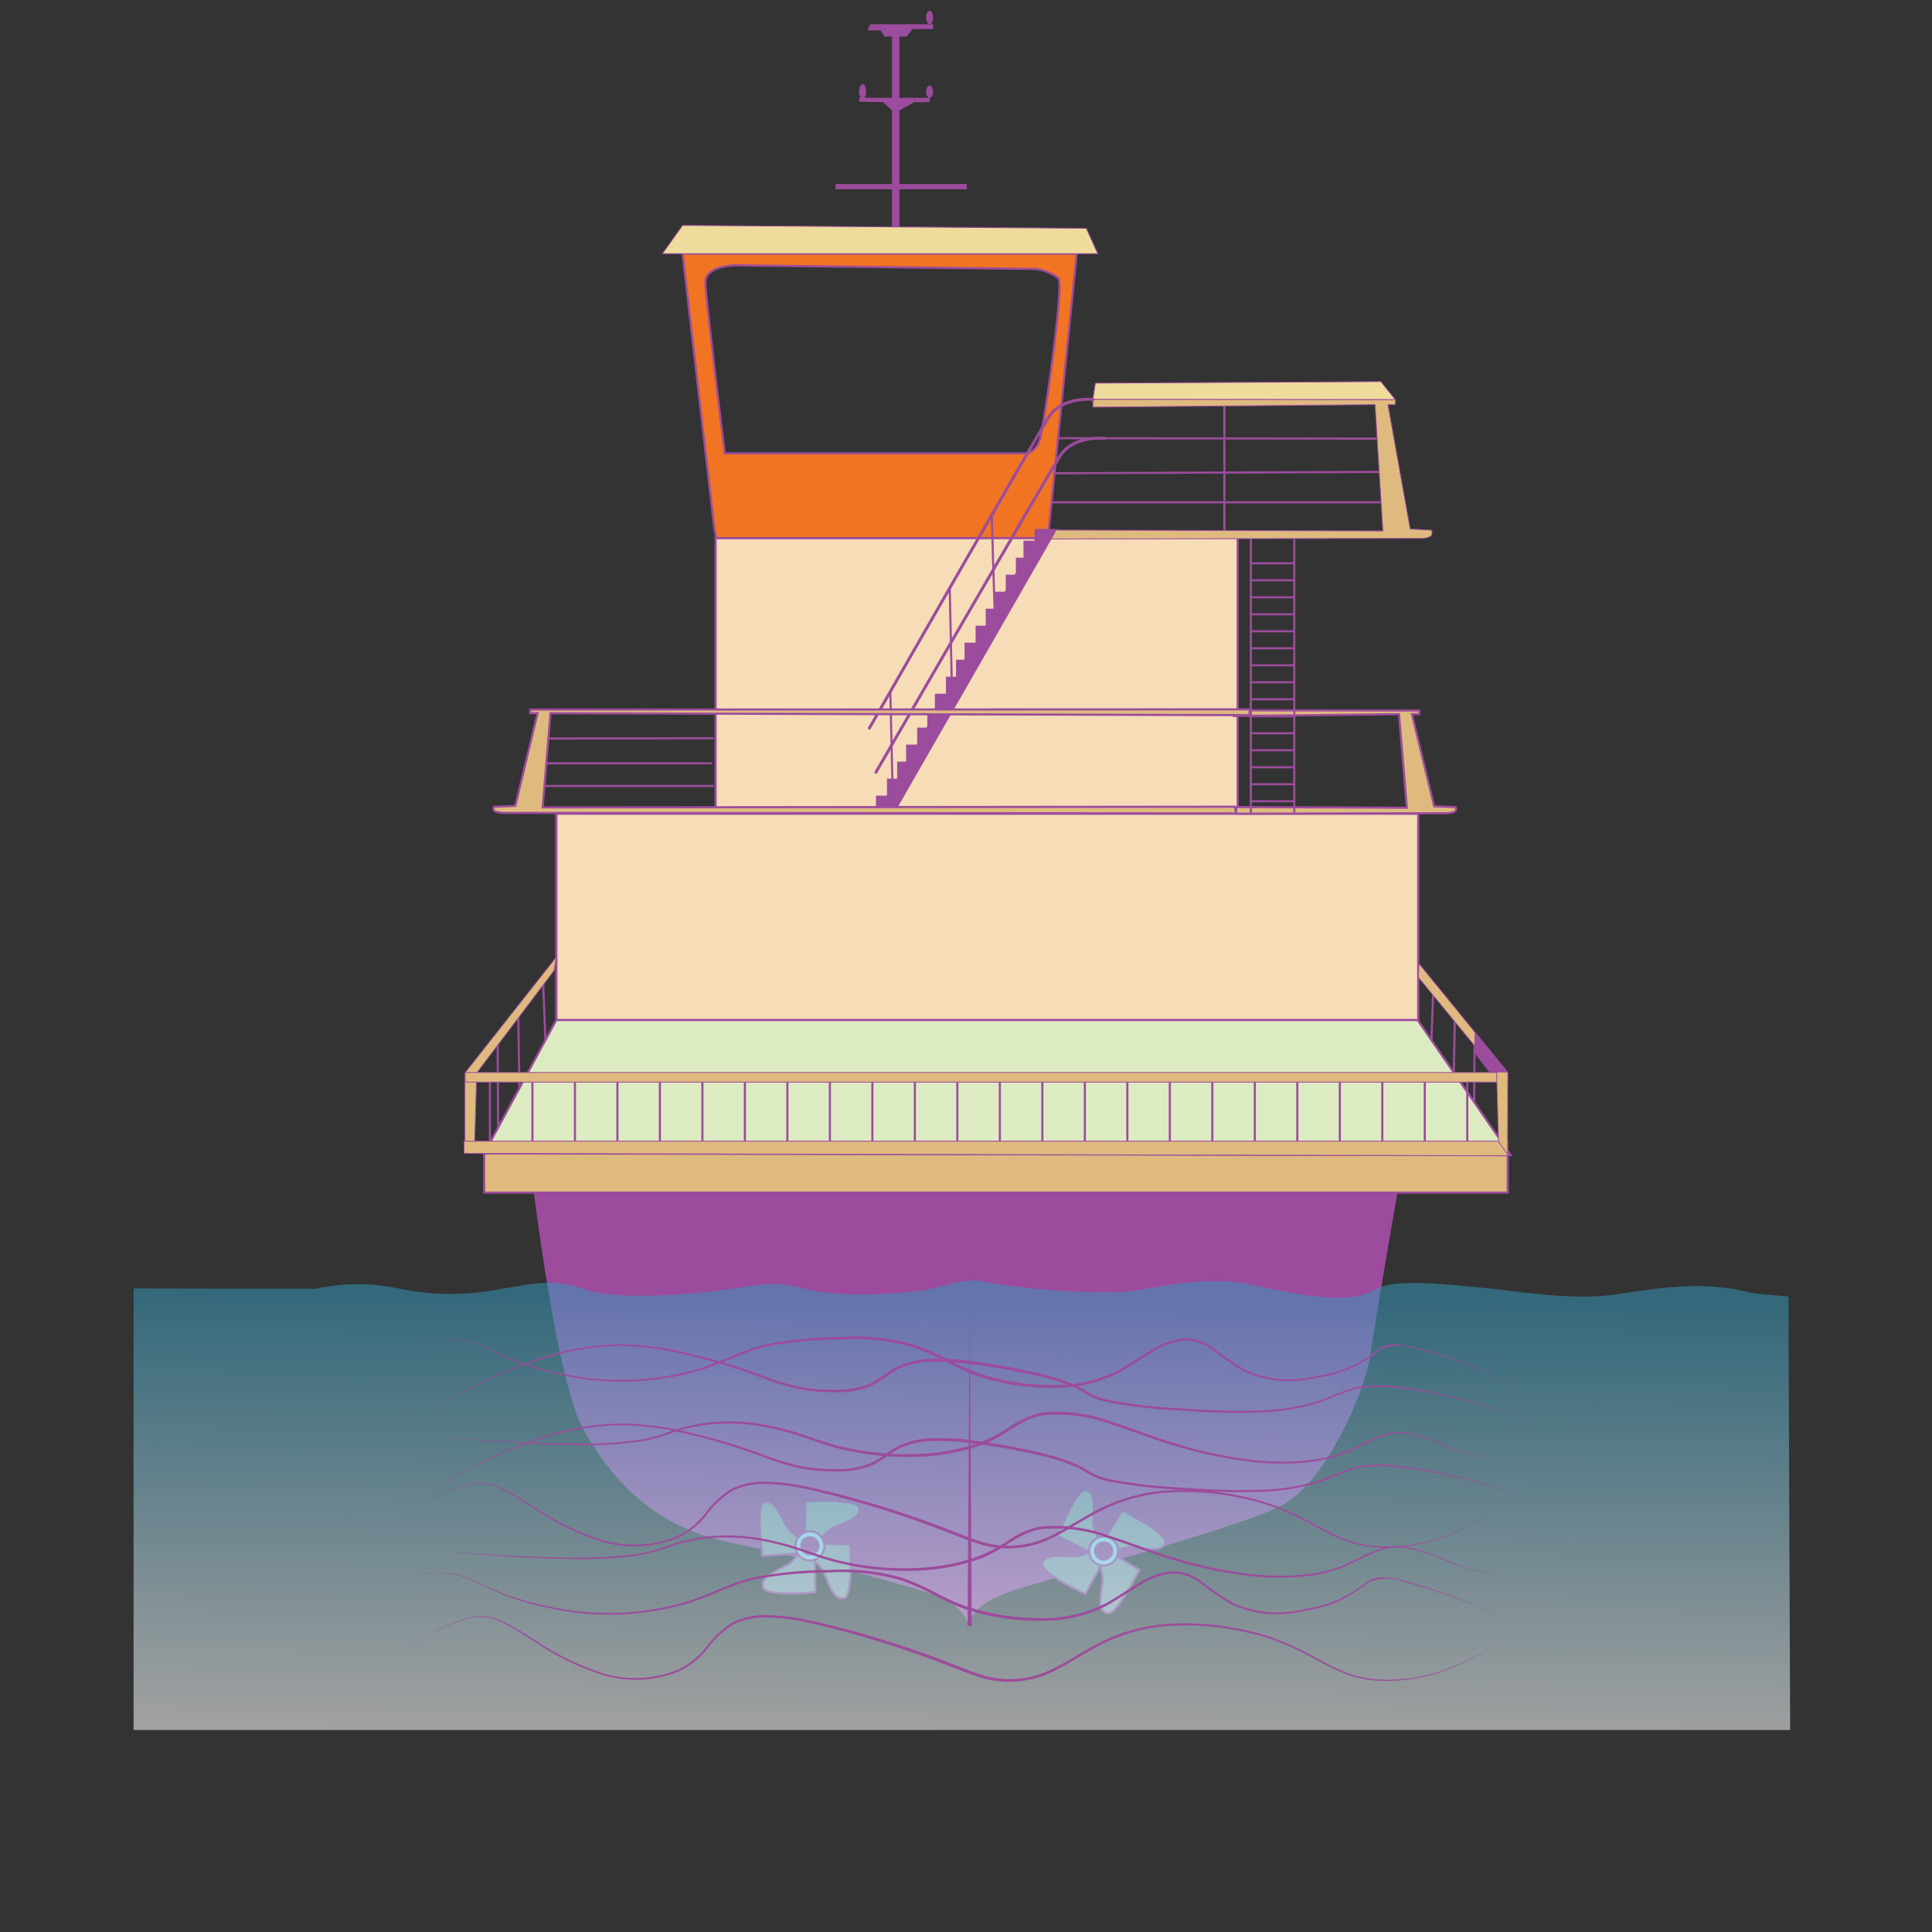 <svg id="word" xmlns="http://www.w3.org/2000/svg" xmlns:xlink="http://www.w3.org/1999/xlink" viewBox="0 0 160 160"><rect x="0" y="0" width="160" height="160" fill="#333333" stroke="none"/><defs><style>.cls-1,.cls-13{fill:none;}.cls-1,.cls-11,.cls-12,.cls-13,.cls-14,.cls-3,.cls-4,.cls-6,.cls-7,.cls-8,.cls-9{stroke:#9c4c9c;stroke-miterlimit:10;}.cls-1,.cls-12,.cls-14,.cls-3,.cls-4,.cls-6,.cls-9{stroke-width:0.176px;}.cls-2{fill:#9d4b9c;}.cls-3{fill:#94a4ad;}.cls-4{fill:#9ddaf7;}.cls-5{fill:#9c4c9c;}.cls-6,.cls-7{fill:#f7dcb8;}.cls-7{stroke-width:0.184px;}.cls-8{fill:#efdc9c;}.cls-11,.cls-8{stroke-width:0.07px;}.cls-11,.cls-9{fill:#dfba7f;}.cls-10{opacity:0.54;fill:url(#linear-gradient);}.cls-12{fill:#f17423;}.cls-13{stroke-linecap:round;stroke-width:0.246px;}.cls-14{fill:#ddebc3;}</style><linearGradient id="linear-gradient" x1="79.468" y1="143.415" x2="79.84" y2="107.261" gradientUnits="userSpaceOnUse"><stop offset="0" stop-color="#fff"/><stop offset="1" stop-color="#3497b9"/></linearGradient></defs><line class="cls-1" x1="122.113" y1="86.374" x2="122.07" y2="94.532"/><line class="cls-1" x1="120.484" y1="84.232" x2="120.375" y2="90.08"/><line class="cls-1" x1="118.687" y1="82.234" x2="118.432" y2="89.277"/><path class="cls-2" d="M44.183,98.5s1.928,16.011,4.16,19.927,5.581,7.948,12.176,9.33,16.437,3.938,17.857,4.722a4.526,4.526,0,0,1,1.928,2.189s-.305-1.728,3.754-2.995,17.654-4.953,21.713-6.8,7.3-9.79,7.711-12.67,2.435-14.513,2.435-14.513Z"/><path class="cls-3" d="M67.409,127.822l3.018.08c.011.73.2,4.276-.54,4.435s-1.073-.72-1.524-1.793a2.589,2.589,0,0,0-1.1-1.373S66.122,128.032,67.409,127.822Z"/><path class="cls-3" d="M66.154,128.665l-3.013.188c-.076-.726-.575-4.242.145-4.466s1.133.622,1.677,1.652a2.587,2.587,0,0,0,1.219,1.269S67.418,128.342,66.154,128.665Z"/><path class="cls-3" d="M66.639,127.338l.081-3.018c.729-.011,4.276-.2,4.435.541s-.72,1.073-1.794,1.524a2.585,2.585,0,0,0-1.372,1.1S66.85,128.626,66.639,127.338Z"/><path class="cls-3" d="M67.483,128.593l.045,3.252c-.726.076-4.1.336-4.323-.384s.622-1.132,1.651-1.677a2.589,2.589,0,0,0,1.27-1.218S67.159,127.33,67.483,128.593Z"/><ellipse class="cls-4" cx="67.075" cy="128.025" rx="1.202" ry="1.209"/><ellipse class="cls-5" cx="67.075" cy="128.025" rx="0.792" ry="0.797"/><path class="cls-3" d="M91.79,128.442l2.575,1.576c-.354.638-1.964,3.8-2.682,3.573s-.57-1.159-.425-2.314a2.588,2.588,0,0,0-.27-1.739S90.569,127.982,91.79,128.442Z"/><path class="cls-3" d="M90.281,128.547l-2.705-1.342c.3-.666,1.619-3.962,2.355-3.8s.671,1.1.629,2.268a2.58,2.58,0,0,0,.423,1.708S91.538,128.9,90.281,128.547Z"/><path class="cls-3" d="M91.364,127.639l1.576-2.575c.637.354,3.8,1.963,3.573,2.681s-1.159.571-2.315.426a2.587,2.587,0,0,0-1.739.269S90.9,128.859,91.364,127.639Z"/><path class="cls-3" d="M91.468,129.147l-1.583,2.841c-.667-.3-3.72-1.755-3.555-2.49s1.1-.671,2.268-.629a2.587,2.587,0,0,0,1.708-.423S91.819,127.891,91.468,129.147Z"/><ellipse class="cls-4" cx="91.399" cy="128.451" rx="1.209" ry="1.202" transform="translate(-65.525 143.556) rotate(-60.065)"/><ellipse class="cls-5" cx="91.399" cy="128.451" rx="0.797" ry="0.792" transform="translate(-65.525 143.556) rotate(-60.065)"/><rect class="cls-6" x="59.264" y="44.527" width="43.234" height="22.771"/><line class="cls-1" x1="41.21" y1="85.919" x2="41.254" y2="93.573"/><line class="cls-1" x1="42.916" y1="83.753" x2="43.025" y2="90.765"/><line class="cls-1" x1="44.974" y1="81.249" x2="45.229" y2="87.694"/><rect class="cls-7" x="46.073" y="67.387" width="71.381" height="17.985"/><polygon class="cls-8" points="115.558 33.107 114.361 31.603 90.71 31.732 90.508 33.08 115.558 33.107"/><line class="cls-1" x1="101.398" y1="33.573" x2="101.398" y2="44.088"/><rect class="cls-9" x="40.098" y="95.517" width="84.768" height="3.251"/><path class="cls-10" d="M145.407,107.127l2.71.244v1.654l.136,34.246H11.063V106.705l15.057.027a16.5,16.5,0,0,1,7.015,0,20.843,20.843,0,0,0,8.39,0c2.2-.29,4.127-.971,6.878.037s9.628.367,12.378-.067,3.714-.588,6.052.07,7.84.445,10.041,0,3.026-1.031,5.089-.535a57.8,57.8,0,0,0,11.554.728c1.926-.291,6.465-1.336,9.766-.639s7.152,1.5,9.215.98,1.376-1.386,7.428-.922,9.9,1.451,14.3.755,7.428-.929,10.591-.116"/><path class="cls-5" d="M35.075,111.22a7.626,7.626,0,0,1,5.767.648,23.337,23.337,0,0,0,5.62,1.87,22.779,22.779,0,0,0,11.716-.485c1.874-.6,3.626-1.63,5.608-1.992a34.585,34.585,0,0,1,5.934-.543,17.974,17.974,0,0,1,5.925.621,19.757,19.757,0,0,1,2.744,1.187,18.263,18.263,0,0,0,2.692,1.216,18.856,18.856,0,0,0,5.808.953,11.383,11.383,0,0,0,5.7-1.206c.861-.481,1.679-1.042,2.533-1.554a6.831,6.831,0,0,1,2.783-1.094,3.967,3.967,0,0,1,2.8.958,23.1,23.1,0,0,0,2.452,1.659,8.882,8.882,0,0,0,5.763.522,12.414,12.414,0,0,0,2.852-.758,13.13,13.13,0,0,0,2.507-1.567,2.542,2.542,0,0,1,1.464-.313,7.88,7.88,0,0,1,1.475.24c.962.255,1.9.565,2.844.883a33.11,33.11,0,0,1,5.461,2.346,33.065,33.065,0,0,0-5.48-2.288c-.942-.308-1.888-.609-2.846-.853a3.9,3.9,0,0,0-2.857.09,13.044,13.044,0,0,1-2.516,1.585,12.561,12.561,0,0,1-2.881.778,9.04,9.04,0,0,1-5.863-.518,23.31,23.31,0,0,1-2.476-1.663,3.788,3.788,0,0,0-2.685-.916,6.66,6.66,0,0,0-2.7,1.078c-.845.51-1.663,1.075-2.532,1.565a11.582,11.582,0,0,1-5.8,1.254A19.061,19.061,0,0,1,81,113.977a18.672,18.672,0,0,1-2.72-1.239,19.526,19.526,0,0,0-2.706-1.183,17.771,17.771,0,0,0-5.85-.631,34.319,34.319,0,0,0-5.9.518c-1.954.349-3.693,1.363-5.595,1.967a22.891,22.891,0,0,1-11.792.447,23.416,23.416,0,0,1-5.621-1.934A7.6,7.6,0,0,0,35.075,111.22Z"/><path class="cls-5" d="M35.075,117.428a35.425,35.425,0,0,1,10.637-5.265,21.776,21.776,0,0,1,5.9-.839,25.683,25.683,0,0,1,5.894.873,46.785,46.785,0,0,1,5.7,1.747,20.722,20.722,0,0,0,2.831.871,14.281,14.281,0,0,0,2.941.272,7.4,7.4,0,0,0,2.884-.43c.906-.356,1.616-1.092,2.544-1.527a7.058,7.058,0,0,1,2.943-.591,19.867,19.867,0,0,1,2.988.169,55.684,55.684,0,0,1,5.872,1.07,16.794,16.794,0,0,1,2.847.93c.463.2.88.494,1.308.723a5.338,5.338,0,0,0,1.372.493,43.68,43.68,0,0,0,5.894.7c1.978.137,3.961.254,5.943.2a18.616,18.616,0,0,0,5.841-.871,28.578,28.578,0,0,1,2.79-1.056,10.268,10.268,0,0,1,2.984-.112,36.169,36.169,0,0,1,5.862,1.066,36.9,36.9,0,0,1,5.641,1.9,37.028,37.028,0,0,0-5.656-1.843,36.174,36.174,0,0,0-5.856-1,10.256,10.256,0,0,0-2.945.121,29.121,29.121,0,0,0-2.771,1.061,18.761,18.761,0,0,1-5.886.9c-1.991.056-3.978-.054-5.961-.184a43.63,43.63,0,0,1-5.929-.687,5.49,5.49,0,0,1-1.422-.507c-.448-.238-.851-.517-1.3-.713A16.615,16.615,0,0,0,86.153,114a55.8,55.8,0,0,0-5.847-1.046,19.619,19.619,0,0,0-2.953-.178,6.832,6.832,0,0,0-2.852.559c-.88.4-1.6,1.145-2.559,1.522a7.579,7.579,0,0,1-2.967.436,14.356,14.356,0,0,1-2.98-.287,20.794,20.794,0,0,1-2.855-.887,46.453,46.453,0,0,0-5.676-1.762,25.546,25.546,0,0,0-5.857-.889,21.806,21.806,0,0,0-5.863.811A35.379,35.379,0,0,0,35.075,117.428Z"/><path class="cls-5" d="M36.008,118.918c3.806.359,7.627.61,11.448.632a34.62,34.62,0,0,0,5.707-.337,16.17,16.17,0,0,0,2.737-.808,15.255,15.255,0,0,1,2.815-.6,16.329,16.329,0,0,1,5.72.42c1.885.4,3.634,1.237,5.5,1.629a23.013,23.013,0,0,0,5.665.569,17.488,17.488,0,0,0,5.586-.975,12.975,12.975,0,0,0,2.506-1.333,7.012,7.012,0,0,1,2.658-1.136,12.793,12.793,0,0,1,5.684.756c1.832.577,3.6,1.311,5.429,1.847a35.8,35.8,0,0,0,5.582,1.236,21.19,21.19,0,0,0,5.7.074,10.867,10.867,0,0,0,2.745-.728c.87-.381,1.706-.859,2.6-1.2a4.739,4.739,0,0,1,2.842-.245,15.2,15.2,0,0,1,2.714.938,20.35,20.35,0,0,0,2.7.943,7.839,7.839,0,0,0,1.409.244,2.2,2.2,0,0,0,1.379-.266,2.209,2.209,0,0,1-1.38.282,7.906,7.906,0,0,1-1.416-.231,20.667,20.667,0,0,1-2.718-.915,15.019,15.019,0,0,0-2.709-.906,4.633,4.633,0,0,0-2.78.269c-.886.348-1.716.824-2.6,1.214a11.026,11.026,0,0,1-2.778.748,21.374,21.374,0,0,1-5.739-.053,36.118,36.118,0,0,1-5.613-1.221c-1.842-.533-3.619-1.264-5.437-1.828a12.6,12.6,0,0,0-5.583-.73c-1.891.285-3.263,1.853-5.116,2.477a17.757,17.757,0,0,1-5.668.97,23.2,23.2,0,0,1-5.718-.595c-1.888-.407-3.627-1.249-5.492-1.65a16.167,16.167,0,0,0-5.659-.437,15.191,15.191,0,0,0-2.788.585,16.319,16.319,0,0,1-2.757.8,34.483,34.483,0,0,1-5.733.316C43.628,119.608,39.811,119.317,36.008,118.918Z"/><path class="cls-5" d="M33.21,126.035a13.559,13.559,0,0,1,5.347-3.059,4.251,4.251,0,0,1,3.047.274c.926.472,1.8,1.034,2.679,1.574a21.717,21.717,0,0,0,5.543,2.7,9.358,9.358,0,0,0,6.041-.222,6.3,6.3,0,0,0,2.422-1.826,8.359,8.359,0,0,1,2.252-2.154,6.184,6.184,0,0,1,3.058-.606,17.749,17.749,0,0,1,3.1.369,80.934,80.934,0,0,1,11.887,3.6c.966.37,1.922.773,2.906,1.052a7.485,7.485,0,0,0,3.032.2c2.064-.2,3.784-1.485,5.588-2.474a15.08,15.08,0,0,1,5.876-1.978,21.935,21.935,0,0,1,6.2.3,20.682,20.682,0,0,1,3.017.768,22.281,22.281,0,0,1,2.849,1.25c.92.476,1.811,1,2.753,1.421a9.415,9.415,0,0,0,2.966.8,13.8,13.8,0,0,0,6.071-.886,16.253,16.253,0,0,0,5.293-3.157,16.288,16.288,0,0,1-5.274,3.2,13.9,13.9,0,0,1-6.1.942,9.254,9.254,0,0,1-3.007-.787c-.953-.418-1.848-.945-2.766-1.415a22.013,22.013,0,0,0-2.834-1.233,20.58,20.58,0,0,0-3-.751,21.719,21.719,0,0,0-6.153-.272,14.876,14.876,0,0,0-5.8,1.974c-1.784.983-3.524,2.3-5.662,2.52a7.706,7.706,0,0,1-3.118-.2c-1.01-.282-1.967-.683-2.933-1.049a81.821,81.821,0,0,0-11.839-3.628,17.565,17.565,0,0,0-3.059-.376,5.993,5.993,0,0,0-2.966.573,8.244,8.244,0,0,0-2.208,2.105,6.472,6.472,0,0,1-2.492,1.863,9.51,9.51,0,0,1-6.143.209,21.85,21.85,0,0,1-5.569-2.736c-.876-.55-1.741-1.119-2.656-1.6a4.176,4.176,0,0,0-2.992-.3A13.528,13.528,0,0,0,33.21,126.035Z"/><path class="cls-11" d="M113.876,33.512l.646,10.459-27.767-.077-.086.744,31.185-.053s.647-.064.712-.291a.652.652,0,0,0,0-.388l-1.779-.1-1.844-10.3h.615v-.405l-25.05-.027v.646Z"/><line class="cls-1" x1="87.665" y1="36.29" x2="114.056" y2="36.326"/><line class="cls-1" x1="87.378" y1="39.193" x2="114.237" y2="39.079"/><line class="cls-1" x1="87.135" y1="41.598" x2="114.361" y2="41.598"/><path class="cls-9" d="M115.861,59.144l.647,7.749-14.1-.057-.087.551,17.521-.039s.647-.048.711-.216a.36.36,0,0,0,0-.287l-1.779-.072-1.843-7.629h.614v-.3l-15.359-.021V59.3Z"/><path class="cls-12" d="M56.527,21.007l2.621,22.681.159.877H86.785l2.382-23.558ZM86.149,36.276c-.317,1.17-1.112,1.268-1.112,1.268H60.021s-1.516-12.315-1.6-14.071,3.264-1.49,3.264-1.49l24.063.292a3.763,3.763,0,0,1,1.906.78C88.135,23.64,86.467,35.106,86.149,36.276Z"/><line class="cls-1" x1="82.13" y1="42.749" x2="82.408" y2="51.68"/><line class="cls-1" x1="78.651" y1="48.705" x2="78.86" y2="58.27"/><path class="cls-5" d="M77.277,7.591c0-.28-.13-.507-.29-.507s-.29.227-.29.507.13.508.29.508S77.277,7.872,77.277,7.591Z"/><path class="cls-5" d="M77.277,1.448c0-.31-.13-.562-.29-.562s-.29.252-.29.562.13.562.29.562S77.277,1.758,77.277,1.448Z"/><path class="cls-5" d="M80.067,15.239H74.486V9.15l1.232-.689h1.269V8.1h-2.5V3.025h.58l.507-.617h1.7v-.4H72.1l-.232.4h.01v.109h1.051l.327.508h.616V8.1H71.605a.94.94,0,0,0,.126-.508c0-.34-.13-.616-.29-.616s-.29.276-.29.616a.94.94,0,0,0,.126.508h-.126v.326l1.994.036.725.689v6.089H69.194v.435H73.87v3.3h.616v-3.3h5.581Z"/><polygon class="cls-8" points="56.527 18.667 54.86 21.007 90.914 21.007 89.961 18.906 56.527 18.667"/><line class="cls-1" x1="103.59" y1="44.61" x2="103.59" y2="67.359"/><line class="cls-1" x1="107.187" y1="44.61" x2="107.187" y2="67.359"/><line class="cls-1" x1="103.489" y1="46.649" x2="107.187" y2="46.649"/><line class="cls-1" x1="103.489" y1="48.056" x2="107.187" y2="48.056"/><line class="cls-1" x1="103.489" y1="49.464" x2="107.187" y2="49.464"/><line class="cls-1" x1="103.489" y1="50.872" x2="107.187" y2="50.872"/><line class="cls-1" x1="103.489" y1="52.279" x2="107.187" y2="52.279"/><line class="cls-1" x1="103.489" y1="53.687" x2="107.187" y2="53.687"/><line class="cls-1" x1="103.489" y1="55.095" x2="107.187" y2="55.095"/><line class="cls-1" x1="103.489" y1="56.502" x2="107.187" y2="56.502"/><line class="cls-1" x1="103.489" y1="57.91" x2="107.187" y2="57.91"/><line class="cls-1" x1="103.489" y1="59.318" x2="107.187" y2="59.318"/><line class="cls-1" x1="103.489" y1="60.725" x2="107.187" y2="60.725"/><line class="cls-1" x1="103.489" y1="62.133" x2="107.187" y2="62.133"/><line class="cls-1" x1="103.489" y1="63.541" x2="107.187" y2="63.541"/><line class="cls-1" x1="103.489" y1="64.948" x2="107.187" y2="64.948"/><line class="cls-1" x1="103.489" y1="66.356" x2="107.187" y2="66.356"/><path class="cls-13" d="M90.508,33.08s-2.493-.278-3.626,1.426C86.015,35.808,72,60.3,72,60.3"/><path class="cls-13" d="M91.434,36.306s-2.493-.277-3.627,1.426c-.867,1.3-15.265,26.22-15.265,26.22"/><path class="cls-5" d="M34.049,130.519a7.622,7.622,0,0,1,5.767.648,23.364,23.364,0,0,0,5.62,1.869,22.769,22.769,0,0,0,11.716-.485c1.874-.6,3.626-1.63,5.607-1.992a34.487,34.487,0,0,1,5.935-.542,17.977,17.977,0,0,1,5.925.62,19.749,19.749,0,0,1,2.743,1.188,18.473,18.473,0,0,0,2.692,1.216,18.861,18.861,0,0,0,5.809.952,11.358,11.358,0,0,0,5.7-1.206c.861-.481,1.679-1.042,2.533-1.554a6.814,6.814,0,0,1,2.784-1.093,3.959,3.959,0,0,1,2.8.957,23.1,23.1,0,0,0,2.452,1.66,8.883,8.883,0,0,0,5.763.522,12.414,12.414,0,0,0,2.852-.758,13.192,13.192,0,0,0,2.508-1.568,2.53,2.53,0,0,1,1.463-.312,7.8,7.8,0,0,1,1.476.239c.962.255,1.9.565,2.844.884a33.015,33.015,0,0,1,5.46,2.346,33.034,33.034,0,0,0-5.48-2.289c-.941-.308-1.888-.609-2.846-.852a3.9,3.9,0,0,0-2.857.09,13.044,13.044,0,0,1-2.516,1.585,12.537,12.537,0,0,1-2.88.777,9.033,9.033,0,0,1-5.863-.518,23.214,23.214,0,0,1-2.477-1.662,3.778,3.778,0,0,0-2.684-.916,6.647,6.647,0,0,0-2.7,1.077c-.846.51-1.664,1.075-2.533,1.565a11.58,11.58,0,0,1-5.8,1.254,19,19,0,0,1-5.887-.946,18.655,18.655,0,0,1-2.719-1.238,19.425,19.425,0,0,0-2.707-1.184,17.8,17.8,0,0,0-5.85-.63,34.418,34.418,0,0,0-5.9.517c-1.953.349-3.692,1.363-5.594,1.967a22.87,22.87,0,0,1-11.792.447,23.384,23.384,0,0,1-5.621-1.933A7.593,7.593,0,0,0,34.049,130.519Z"/><path class="cls-5" d="M35.175,123.993a35.448,35.448,0,0,1,10.637-5.265,21.776,21.776,0,0,1,5.9-.839,25.7,25.7,0,0,1,5.9.874,46.6,46.6,0,0,1,5.7,1.747,20.549,20.549,0,0,0,2.832.87,14.2,14.2,0,0,0,2.94.272,7.378,7.378,0,0,0,2.884-.43c.906-.355,1.617-1.092,2.544-1.527a7.041,7.041,0,0,1,2.943-.59,19.866,19.866,0,0,1,2.988.168,55.9,55.9,0,0,1,5.872,1.071,16.8,16.8,0,0,1,2.848.93c.462.2.88.493,1.307.722a5.341,5.341,0,0,0,1.372.494,43.7,43.7,0,0,0,5.894.7c1.978.137,3.961.253,5.943.2a18.622,18.622,0,0,0,5.842-.871,28.72,28.72,0,0,1,2.789-1.056,10.3,10.3,0,0,1,2.984-.112,36.29,36.29,0,0,1,5.863,1.066,37.077,37.077,0,0,1,5.641,1.9,37.1,37.1,0,0,0-5.656-1.842,36.207,36.207,0,0,0-5.857-1,10.256,10.256,0,0,0-2.945.122,28.956,28.956,0,0,0-2.771,1.061,18.755,18.755,0,0,1-5.886.9c-1.99.056-3.978-.054-5.961-.184a43.773,43.773,0,0,1-5.928-.686,5.571,5.571,0,0,1-1.423-.507c-.448-.239-.851-.517-1.3-.713a16.539,16.539,0,0,0-2.81-.906,56.325,56.325,0,0,0-5.847-1.046,19.744,19.744,0,0,0-2.952-.177,6.833,6.833,0,0,0-2.853.558c-.88.4-1.6,1.145-2.559,1.523a7.578,7.578,0,0,1-2.967.435,14.43,14.43,0,0,1-2.98-.286,20.88,20.88,0,0,1-2.854-.888,46.463,46.463,0,0,0-5.677-1.761,25.493,25.493,0,0,0-5.857-.89,21.8,21.8,0,0,0-5.862.811A35.373,35.373,0,0,0,35.175,123.993Z"/><path class="cls-5" d="M35.832,128.362c3.806.359,7.626.61,11.448.633a34.73,34.73,0,0,0,5.707-.337,16.132,16.132,0,0,0,2.736-.808,15.29,15.29,0,0,1,2.815-.6,16.285,16.285,0,0,1,5.721.42c1.885.4,3.634,1.237,5.5,1.629a23.025,23.025,0,0,0,5.666.569,17.543,17.543,0,0,0,5.586-.975,12.975,12.975,0,0,0,2.506-1.333,7.032,7.032,0,0,1,2.657-1.137,12.8,12.8,0,0,1,5.685.757c1.832.576,3.6,1.311,5.429,1.847a35.8,35.8,0,0,0,5.582,1.236,21.273,21.273,0,0,0,5.7.074,10.867,10.867,0,0,0,2.745-.728c.87-.381,1.706-.859,2.605-1.2a4.731,4.731,0,0,1,2.842-.245,15.083,15.083,0,0,1,2.713.938,20.409,20.409,0,0,0,2.7.942,7.811,7.811,0,0,0,1.409.245,2.2,2.2,0,0,0,1.379-.266,2.215,2.215,0,0,1-1.38.281,7.8,7.8,0,0,1-1.416-.23,20.539,20.539,0,0,1-2.719-.916,15.058,15.058,0,0,0-2.708-.905,4.625,4.625,0,0,0-2.78.269c-.886.348-1.716.823-2.6,1.213a10.987,10.987,0,0,1-2.778.749,21.415,21.415,0,0,1-5.739-.053A35.981,35.981,0,0,1,97.23,129.2c-1.842-.532-3.619-1.263-5.437-1.827a12.619,12.619,0,0,0-5.583-.731c-1.891.286-3.263,1.854-5.116,2.477a17.732,17.732,0,0,1-5.669.971,23.249,23.249,0,0,1-5.717-.6c-1.888-.406-3.628-1.248-5.492-1.649a16.12,16.12,0,0,0-5.659-.437,15.191,15.191,0,0,0-2.788.585,16.412,16.412,0,0,1-2.757.8,34.375,34.375,0,0,1-5.733.315C43.452,129.053,39.635,128.761,35.832,128.362Z"/><polygon class="cls-14" points="46.073 84.471 40.098 95.517 125.114 95.667 117.396 84.471 46.073 84.471"/><polygon class="cls-11" points="38.501 94.647 38.501 88.856 46.073 79.255 45.892 80.372 39.478 88.857 39.312 94.597 38.501 94.647"/><polygon class="cls-5" points="87.083 44.639 87.56 43.806 87.083 43.806 87.083 43.805 85.675 43.805 85.675 44.737 85.649 44.783 84.76 44.783 84.76 46.187 84.131 46.187 84.131 47.411 84.025 47.595 83.293 47.595 83.293 48.862 83.213 49.003 82.378 49.003 82.378 50.41 81.633 50.41 81.633 51.738 81.587 51.818 80.795 51.818 80.795 53.19 80.774 53.226 79.879 53.226 79.879 54.633 79.176 54.633 79.176 55.994 79.149 56.041 78.338 56.041 78.338 57.446 78.336 57.449 77.422 57.449 77.422 58.852 76.794 58.852 76.794 60.12 76.713 60.26 75.956 60.26 75.956 61.571 75.9 61.668 75.04 61.668 75.04 63.075 74.295 63.075 74.295 64.447 74.274 64.483 73.457 64.483 73.457 65.822 73.415 65.891 72.542 65.891 72.542 67.298 73.949 67.298 74.089 67.298 77.318 61.668 78.125 60.26 79.737 57.449 79.745 57.449 79.745 57.435 80.544 56.041 80.583 55.973 82.159 53.226 82.966 51.818 83.786 50.389 84.581 49.003 84.701 48.792 85.388 47.595 85.539 47.331 87 44.783 87.083 44.639"/><line class="cls-1" x1="73.732" y1="57.284" x2="73.941" y2="66.214"/><line class="cls-1" x1="59.126" y1="61.136" x2="45.406" y2="61.163"/><line class="cls-1" x1="58.976" y1="63.215" x2="45.225" y2="63.215"/><line class="cls-1" x1="59.126" y1="65.093" x2="45.102" y2="65.093"/><path class="cls-9" d="M45.587,59.066l-.647,7.8,57.333-.057.087.554L41.608,67.32s-.647-.049-.711-.217a.367.367,0,0,1,0-.29l1.779-.072,1.843-7.675h-.614v-.3l59.584-.021v.482Z"/><polygon class="cls-5" points="80.128 134.664 80.304 107.934 80.48 134.664 80.128 134.664"/><line class="cls-1" x1="40.574" y1="89.516" x2="40.574" y2="95.013"/><line class="cls-1" x1="44.093" y1="89.516" x2="44.093" y2="95.013"/><line class="cls-1" x1="47.613" y1="89.516" x2="47.613" y2="95.013"/><line class="cls-1" x1="51.132" y1="89.516" x2="51.132" y2="95.013"/><line class="cls-1" x1="54.651" y1="89.516" x2="54.651" y2="95.013"/><line class="cls-1" x1="58.17" y1="89.516" x2="58.17" y2="95.013"/><line class="cls-1" x1="61.689" y1="89.516" x2="61.689" y2="95.013"/><line class="cls-1" x1="65.208" y1="89.516" x2="65.208" y2="95.013"/><line class="cls-1" x1="68.728" y1="89.516" x2="68.728" y2="95.013"/><line class="cls-1" x1="72.247" y1="89.516" x2="72.247" y2="95.013"/><line class="cls-1" x1="75.766" y1="89.516" x2="75.766" y2="95.013"/><line class="cls-1" x1="79.285" y1="89.516" x2="79.285" y2="95.013"/><line class="cls-1" x1="82.804" y1="89.516" x2="82.804" y2="95.013"/><line class="cls-1" x1="86.323" y1="89.516" x2="86.323" y2="95.013"/><line class="cls-1" x1="89.843" y1="89.516" x2="89.843" y2="95.013"/><line class="cls-1" x1="93.362" y1="89.516" x2="93.362" y2="95.013"/><line class="cls-1" x1="96.881" y1="89.516" x2="96.881" y2="95.013"/><line class="cls-1" x1="100.4" y1="89.516" x2="100.4" y2="95.013"/><line class="cls-1" x1="103.919" y1="89.516" x2="103.919" y2="95.013"/><line class="cls-1" x1="107.438" y1="89.516" x2="107.438" y2="95.013"/><line class="cls-1" x1="110.958" y1="89.516" x2="110.958" y2="95.013"/><line class="cls-1" x1="114.477" y1="89.516" x2="114.477" y2="95.013"/><line class="cls-1" x1="117.996" y1="89.516" x2="117.996" y2="95.013"/><line class="cls-1" x1="121.515" y1="89.516" x2="121.515" y2="95.013"/><rect class="cls-11" x="38.527" y="88.819" width="86.339" height="0.798"/><polygon class="cls-11" points="124.855 95.714 38.433 95.52 38.433 94.505 124.866 94.505 124.855 95.714"/><path class="cls-5" d="M33.311,137.083a13.545,13.545,0,0,1,5.346-3.06,4.251,4.251,0,0,1,3.047.275c.926.471,1.8,1.033,2.679,1.574a21.773,21.773,0,0,0,5.544,2.7,9.355,9.355,0,0,0,6.04-.223,6.291,6.291,0,0,0,2.422-1.826,8.359,8.359,0,0,1,2.253-2.153,6.157,6.157,0,0,1,3.058-.606,17.749,17.749,0,0,1,3.095.369,80.825,80.825,0,0,1,11.888,3.6c.966.37,1.921.772,2.9,1.051a7.488,7.488,0,0,0,3.032.2c2.064-.2,3.784-1.485,5.588-2.475a15.067,15.067,0,0,1,5.876-1.977,21.87,21.87,0,0,1,6.2.295,20.7,20.7,0,0,1,3.016.767,22.147,22.147,0,0,1,2.849,1.251c.921.476,1.812,1,2.754,1.421a9.373,9.373,0,0,0,2.965.8,13.771,13.771,0,0,0,6.072-.886,16.256,16.256,0,0,0,5.293-3.157,16.285,16.285,0,0,1-5.275,3.206,13.915,13.915,0,0,1-6.1.942,9.256,9.256,0,0,1-3.007-.788c-.953-.418-1.847-.944-2.766-1.415a22.086,22.086,0,0,0-2.834-1.232,20.583,20.583,0,0,0-3-.752,21.756,21.756,0,0,0-6.153-.272,14.883,14.883,0,0,0-5.8,1.975c-1.783.982-3.524,2.305-5.662,2.519a7.706,7.706,0,0,1-3.118-.194c-1.009-.282-1.966-.683-2.933-1.049a81.787,81.787,0,0,0-11.839-3.629,17.564,17.564,0,0,0-3.059-.375,5.982,5.982,0,0,0-2.966.573,8.222,8.222,0,0,0-2.207,2.1,6.48,6.48,0,0,1-2.492,1.864,9.513,9.513,0,0,1-6.144.208,21.867,21.867,0,0,1-5.569-2.736c-.876-.549-1.741-1.119-2.656-1.6a4.168,4.168,0,0,0-2.991-.3A13.529,13.529,0,0,0,33.311,137.083Z"/><polygon class="cls-11" points="124.855 95.602 124.866 88.819 117.521 79.811 117.454 80.928 123.94 88.819 124.098 94.532 124.855 95.602"/><polygon class="cls-5" points="122.113 87.201 122.113 85.443 124.866 88.819 123.35 88.819 122.113 87.201"/></svg>